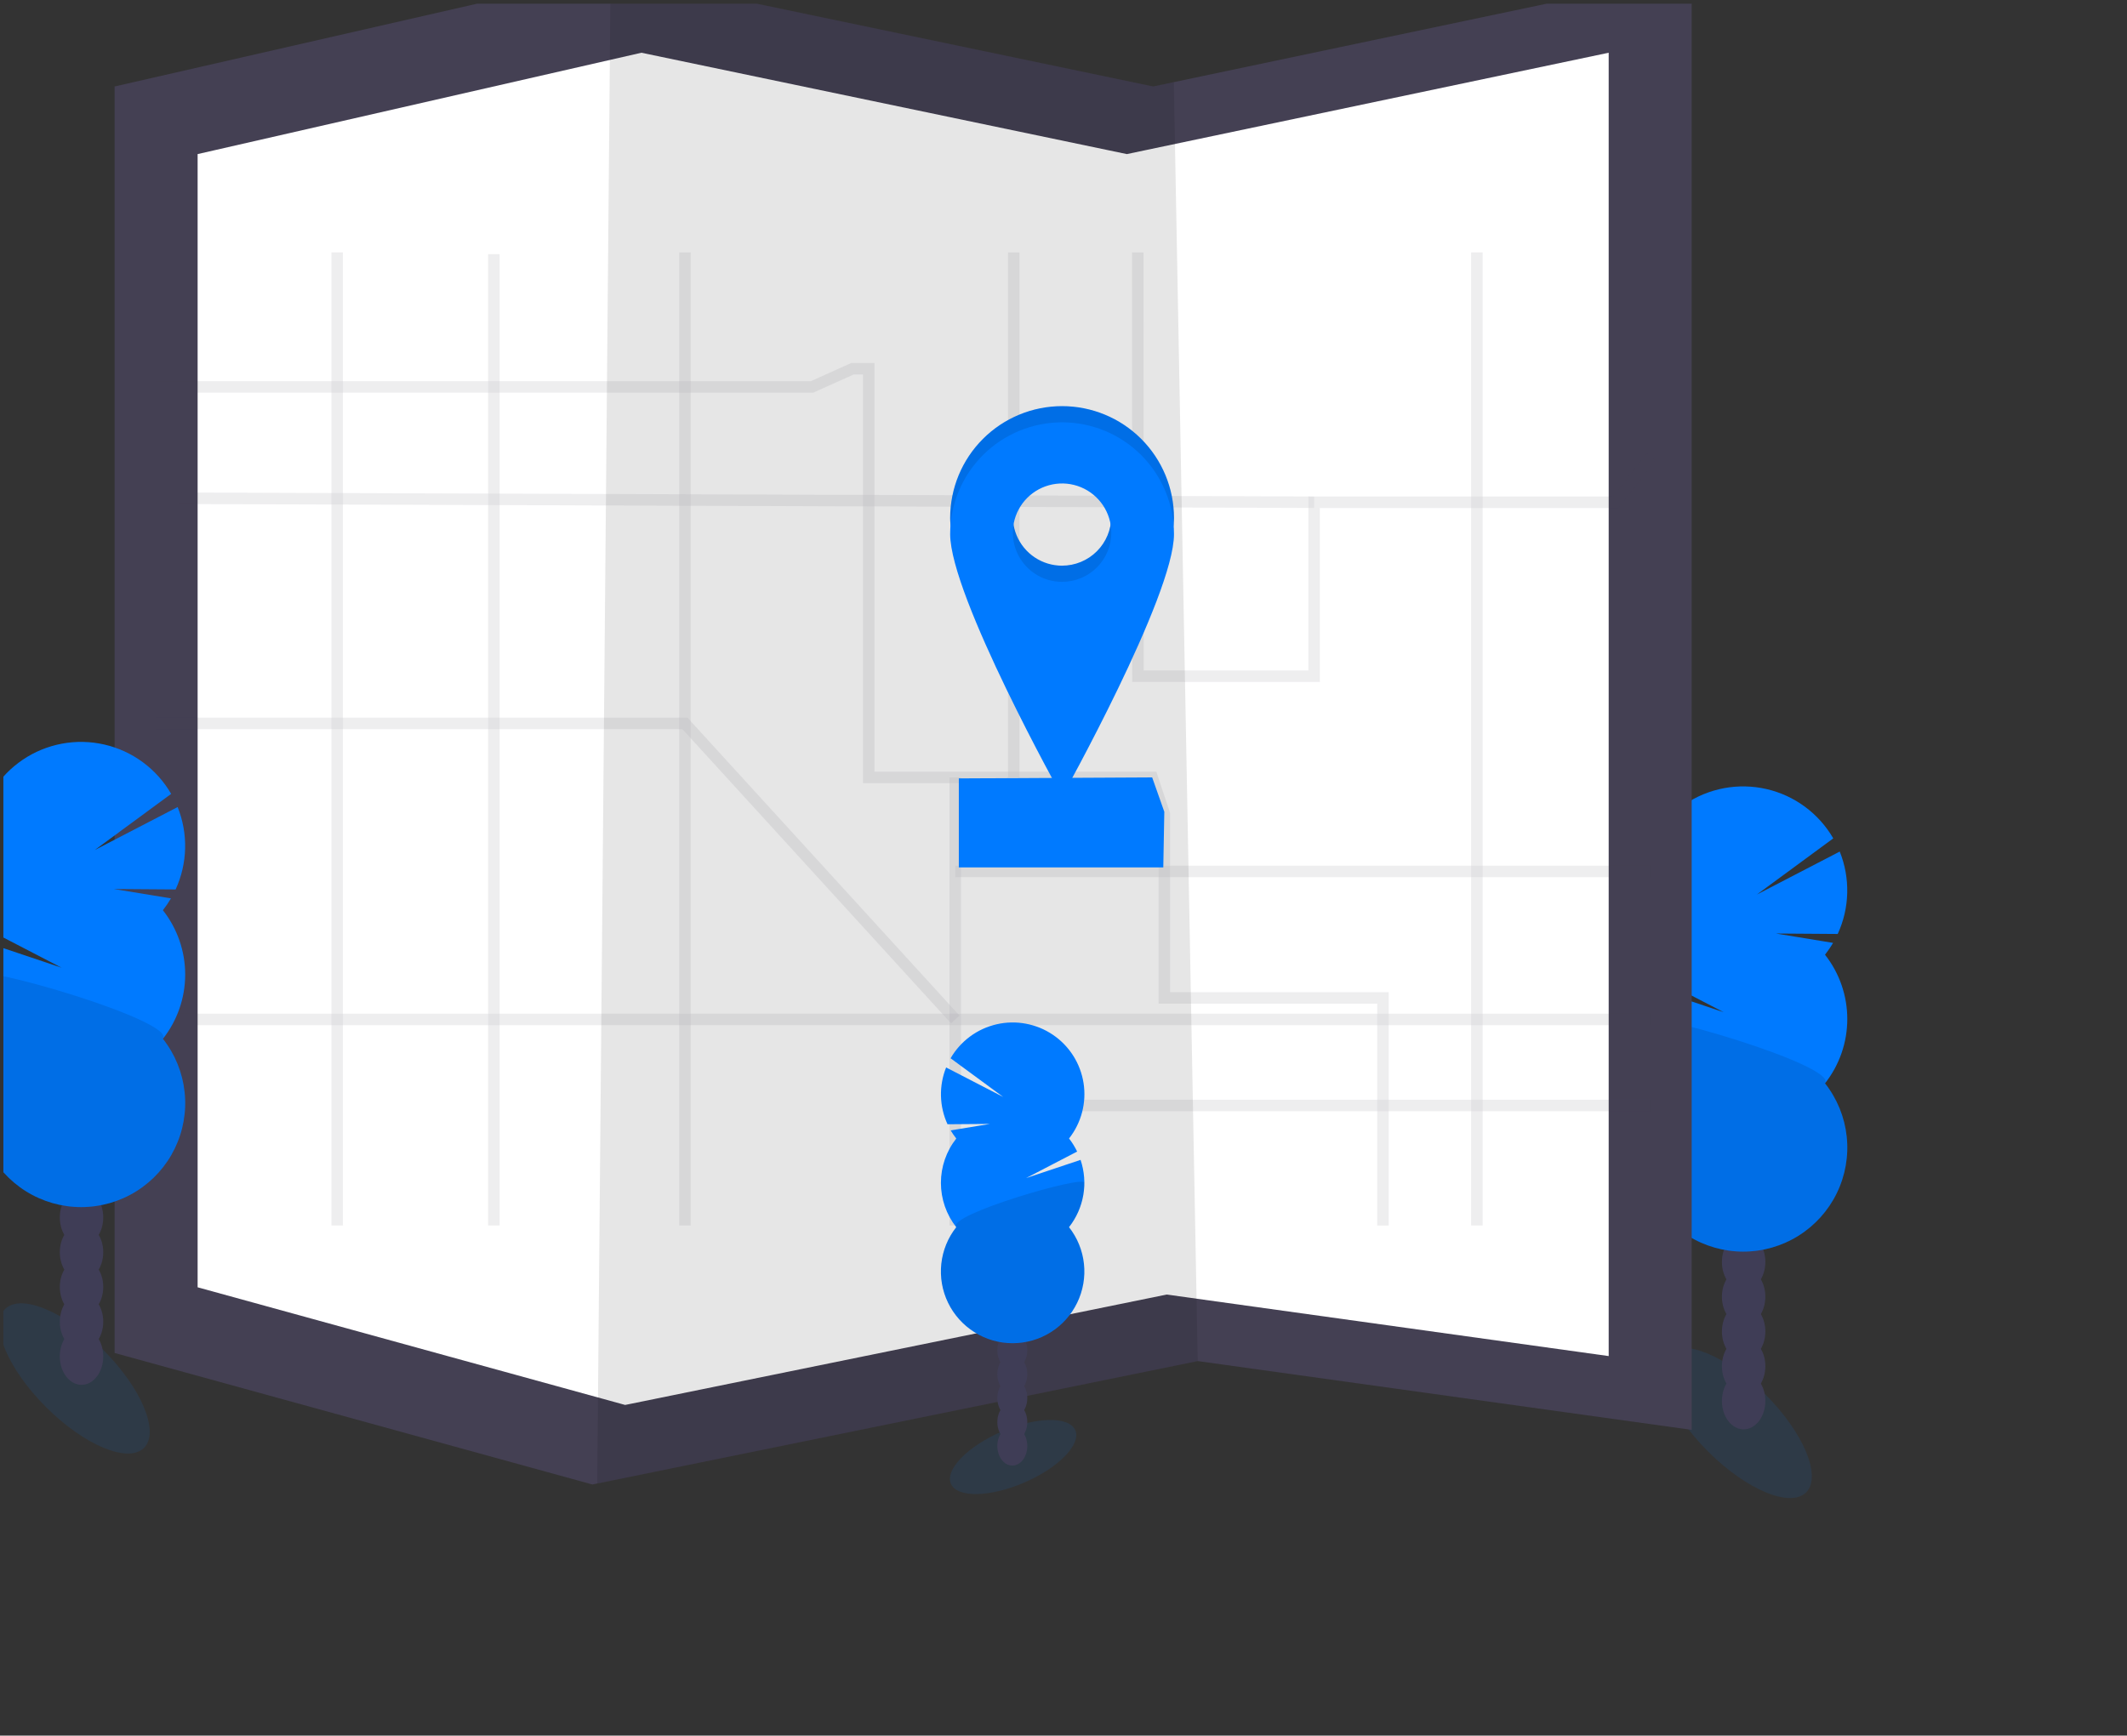<svg width="555" height="453" viewBox="0 0 555 453" fill="none" xmlns="http://www.w3.org/2000/svg">
<rect x="0" y="0" width="555" height="453" fill="#333333" stroke="none"/>
<g clip-path="url(#clip0)">
<path opacity="0.1" d="M471.282 389.515C475.406 385.393 470.633 373.938 460.622 363.93C450.61 353.923 439.151 349.151 435.027 353.274C430.903 357.396 435.676 368.851 445.688 378.858C455.699 388.866 467.158 393.637 471.282 389.515Z" fill="#007AFF"/>
<path d="M454.969 373.067C458.1 373.067 460.637 369.746 460.637 365.648C460.637 361.551 458.1 358.229 454.969 358.229C451.839 358.229 449.301 361.551 449.301 365.648C449.301 369.746 451.839 373.067 454.969 373.067Z" fill="#3F3D56"/>
<path d="M454.969 364C458.1 364 460.637 360.679 460.637 356.581C460.637 352.484 458.1 349.162 454.969 349.162C451.839 349.162 449.301 352.484 449.301 356.581C449.301 360.679 451.839 364 454.969 364Z" fill="#3F3D56"/>
<path d="M454.969 354.934C458.1 354.934 460.637 351.612 460.637 347.515C460.637 343.417 458.1 340.096 454.969 340.096C451.839 340.096 449.301 343.417 449.301 347.515C449.301 351.612 451.839 354.934 454.969 354.934Z" fill="#3F3D56"/>
<path d="M454.969 345.867C458.1 345.867 460.637 342.545 460.637 338.448C460.637 334.35 458.1 331.029 454.969 331.029C451.839 331.029 449.301 334.35 449.301 338.448C449.301 342.545 451.839 345.867 454.969 345.867Z" fill="#3F3D56"/>
<path d="M454.969 336.801C458.1 336.801 460.637 333.479 460.637 329.382C460.637 325.284 458.1 321.962 454.969 321.962C451.839 321.962 449.301 325.284 449.301 329.382C449.301 333.479 451.839 336.801 454.969 336.801Z" fill="#3F3D56"/>
<path d="M454.969 327.734C458.1 327.734 460.637 324.412 460.637 320.315C460.637 316.217 458.1 312.896 454.969 312.896C451.839 312.896 449.301 316.217 449.301 320.315C449.301 324.412 451.839 327.734 454.969 327.734Z" fill="#3F3D56"/>
<path d="M454.969 318.667C458.1 318.667 460.637 315.345 460.637 311.248C460.637 307.15 458.1 303.829 454.969 303.829C451.839 303.829 449.301 307.15 449.301 311.248C449.301 315.345 451.839 318.667 454.969 318.667Z" fill="#3F3D56"/>
<path d="M476.189 249.201C476.965 248.217 477.671 247.179 478.302 246.096L463.405 243.652L479.517 243.768C481.063 240.407 481.907 236.766 481.998 233.068C482.088 229.37 481.424 225.693 480.045 222.26L458.435 233.471L478.355 218.822C476.489 215.594 473.978 212.784 470.977 210.568C467.977 208.352 464.553 206.778 460.917 205.943C457.281 205.109 453.513 205.032 449.846 205.718C446.179 206.403 442.693 207.837 439.605 209.929C436.517 212.02 433.893 214.726 431.897 217.876C429.901 221.026 428.576 224.553 428.003 228.238C427.431 231.923 427.625 235.686 428.571 239.292C429.518 242.899 431.198 246.272 433.506 249.201C432.299 250.734 431.261 252.393 430.411 254.149L449.745 264.182L429.143 257.265C427.696 261.543 427.339 266.113 428.104 270.564C428.868 275.014 430.731 279.204 433.522 282.754C430.372 286.758 428.412 291.566 427.867 296.631C427.322 301.695 428.214 306.811 430.44 311.393C432.666 315.974 436.137 319.837 440.456 322.54C444.775 325.243 449.768 326.676 454.864 326.676C459.959 326.676 464.952 325.243 469.271 322.54C473.59 319.837 477.061 315.974 479.287 311.393C481.514 306.811 482.405 301.695 481.86 296.631C481.315 291.566 479.355 286.758 476.205 282.754C479.969 277.969 482.015 272.059 482.015 265.972C482.015 259.886 479.969 253.975 476.205 249.191L476.189 249.201Z" fill="#007AFF"/>
<path opacity="0.1" d="M427.696 265.983C427.685 272.072 429.733 277.985 433.506 282.765C430.356 286.768 428.396 291.577 427.851 296.641C427.306 301.706 428.198 306.821 430.424 311.403C432.65 315.985 436.121 319.848 440.44 322.551C444.76 325.253 449.752 326.687 454.848 326.687C459.943 326.687 464.936 325.253 469.255 322.551C473.574 319.848 477.045 315.985 479.271 311.403C481.498 306.821 482.389 301.706 481.844 296.641C481.299 291.577 479.339 286.768 476.189 282.765C479.829 278.149 427.696 262.936 427.696 265.983Z" fill="black"/>
<path d="M441.414 -7V373.199L312.521 355.245L155.835 387.198L154.573 387.457L29.905 353.133V22.571L159.327 -7L300.899 22.571L306.282 21.436L441.414 -7Z" fill="#444053"/>
<path d="M419.756 13.763V353.941L304.433 337.878L164.24 366.467L163.11 366.694L51.564 335.987V40.219L167.367 13.763L294.032 40.219L298.849 39.205L419.756 13.763Z" fill="white"/>
<path opacity="0.1" d="M312.521 355.245L155.836 387.198L159.327 -7L300.899 22.571L306.282 21.436L312.521 355.245Z" fill="black"/>
<g opacity="0.3">
<path opacity="0.3" d="M296.874 65.872L296.937 176.499H342.895V131.086H421.605L430.849 119.237" stroke="#444053" stroke-width="3" stroke-miterlimit="10"/>
<path opacity="0.3" d="M40.999 100.987H211.888L222.453 96.235H226.68V202.902H300.635L303.804 212.407V260.46H360.856V319.866" stroke="#444053" stroke-width="3" stroke-miterlimit="10"/>
<path opacity="0.3" d="M249.252 319.866V202.902" stroke="#444053" stroke-width="3" stroke-miterlimit="10"/>
<path opacity="0.3" d="M430.849 288.531H249.252" stroke="#444053" stroke-width="3" stroke-miterlimit="10"/>
<path opacity="0.3" d="M385.367 65.872V319.866" stroke="#444053" stroke-width="3" stroke-miterlimit="10"/>
<path opacity="0.3" d="M40.47 266.078H430.849" stroke="#444053" stroke-width="3" stroke-miterlimit="10"/>
<path opacity="0.3" d="M87.981 319.866V65.872" stroke="#444053" stroke-width="3" stroke-miterlimit="10"/>
<path opacity="0.3" d="M178.725 65.872V319.866" stroke="#444053" stroke-width="3" stroke-miterlimit="10"/>
<path opacity="0.3" d="M40.999 130.03L342.895 131.086" stroke="#444053" stroke-width="3" stroke-miterlimit="10"/>
<path opacity="0.3" d="M128.863 66.331V319.866" stroke="#444053" stroke-width="3" stroke-miterlimit="10"/>
<path opacity="0.3" d="M40.47 188.813H178.725L249.252 266.078" stroke="#444053" stroke-width="3" stroke-miterlimit="10"/>
<path opacity="0.3" d="M264.529 65.872V202.902" stroke="#444053" stroke-width="3" stroke-miterlimit="10"/>
<path opacity="0.3" d="M249.252 227.446H430.849" stroke="#444053" stroke-width="3" stroke-miterlimit="10"/>
</g>
<path d="M303.54 226.4H250.187V203.166L300.635 202.902L303.804 211.879L303.54 226.4Z" fill="#007AFF"/>
<path d="M277.128 106.004C269.383 106.004 261.955 109.079 256.479 114.554C251.002 120.028 247.926 127.453 247.926 135.195C247.926 151.316 277.128 203.694 277.128 203.694C277.128 203.694 306.329 151.337 306.329 135.195C306.329 127.453 303.253 120.028 297.776 114.554C292.3 109.079 284.872 106.004 277.128 106.004ZM277.128 147.646C274.587 147.646 272.103 146.893 269.99 145.482C267.877 144.071 266.231 142.065 265.258 139.719C264.286 137.372 264.032 134.79 264.527 132.299C265.023 129.807 266.247 127.519 268.043 125.723C269.84 123.927 272.129 122.704 274.621 122.208C277.113 121.713 279.696 121.967 282.044 122.939C284.391 123.911 286.398 125.557 287.81 127.669C289.221 129.781 289.975 132.264 289.975 134.804C289.973 138.209 288.619 141.474 286.21 143.881C283.801 146.289 280.534 147.641 277.128 147.641V147.646Z" fill="#007AFF"/>
<path opacity="0.1" d="M277.128 106.004C269.383 106.004 261.955 109.079 256.479 114.554C251.002 120.028 247.926 127.453 247.926 135.195C247.926 151.316 277.128 203.694 277.128 203.694C277.128 203.694 306.329 151.337 306.329 135.195C306.329 127.453 303.253 120.028 297.776 114.554C292.3 109.079 284.872 106.004 277.128 106.004ZM277.128 147.646C274.587 147.646 272.103 146.893 269.99 145.482C267.877 144.071 266.231 142.065 265.258 139.719C264.286 137.372 264.032 134.79 264.527 132.299C265.023 129.807 266.247 127.519 268.043 125.723C269.84 123.927 272.129 122.704 274.621 122.208C277.113 121.713 279.696 121.967 282.044 122.939C284.391 123.911 286.398 125.557 287.81 127.669C289.221 129.781 289.975 132.264 289.975 134.804C289.973 138.209 288.619 141.474 286.21 143.881C283.801 146.289 280.534 147.641 277.128 147.641V147.646Z" fill="black"/>
<path d="M277.128 110.228C269.383 110.228 261.955 113.303 256.479 118.778C251.002 124.252 247.926 131.677 247.926 139.419C247.926 155.54 277.128 207.918 277.128 207.918C277.128 207.918 306.329 155.562 306.329 139.419C306.329 131.677 303.253 124.252 297.776 118.778C292.3 113.303 284.872 110.228 277.128 110.228ZM277.128 151.87C274.587 151.87 272.103 151.117 269.99 149.706C267.877 148.295 266.231 146.289 265.258 143.943C264.286 141.596 264.032 139.014 264.527 136.523C265.023 134.032 266.247 131.743 268.043 129.947C269.84 128.151 272.129 126.928 274.621 126.433C277.113 125.937 279.696 126.191 282.044 127.163C284.391 128.135 286.398 129.781 287.81 131.893C289.221 134.005 289.975 136.488 289.975 139.028C289.973 142.433 288.619 145.698 286.21 148.106C283.801 150.513 280.534 151.865 277.128 151.865V151.87Z" fill="#007AFF"/>
<path opacity="0.1" d="M267.23 386.968C276.193 383.11 282.17 376.99 280.58 373.299C278.989 369.608 270.434 369.744 261.471 373.602C252.508 377.461 246.531 383.581 248.122 387.272C249.712 390.963 258.267 390.827 267.23 386.968Z" fill="#007AFF"/>
<path d="M264.143 382.52C266.302 382.52 268.052 380.231 268.052 377.408C268.052 374.585 266.302 372.296 264.143 372.296C261.984 372.296 260.234 374.585 260.234 377.408C260.234 380.231 261.984 382.52 264.143 382.52Z" fill="#3F3D56"/>
<path d="M264.143 376.267C266.302 376.267 268.052 373.979 268.052 371.156C268.052 368.332 266.302 366.044 264.143 366.044C261.984 366.044 260.234 368.332 260.234 371.156C260.234 373.979 261.984 376.267 264.143 376.267Z" fill="#3F3D56"/>
<path d="M264.143 370.02C266.302 370.02 268.052 367.732 268.052 364.909C268.052 362.086 266.302 359.797 264.143 359.797C261.984 359.797 260.234 362.086 260.234 364.909C260.234 367.732 261.984 370.02 264.143 370.02Z" fill="#3F3D56"/>
<path d="M264.143 363.773C266.302 363.773 268.052 361.485 268.052 358.662C268.052 355.839 266.302 353.55 264.143 353.55C261.984 353.55 260.234 355.839 260.234 358.662C260.234 361.485 261.984 363.773 264.143 363.773Z" fill="#3F3D56"/>
<path d="M264.143 357.522C266.302 357.522 268.052 355.233 268.052 352.41C268.052 349.587 266.302 347.298 264.143 347.298C261.984 347.298 260.234 349.587 260.234 352.41C260.234 355.233 261.984 357.522 264.143 357.522Z" fill="#3F3D56"/>
<path d="M264.143 351.274C266.302 351.274 268.052 348.986 268.052 346.163C268.052 343.34 266.302 341.051 264.143 341.051C261.984 341.051 260.234 343.34 260.234 346.163C260.234 348.986 261.984 351.274 264.143 351.274Z" fill="#3F3D56"/>
<path d="M264.143 345.027C266.302 345.027 268.052 342.739 268.052 339.916C268.052 337.093 266.302 334.804 264.143 334.804C261.984 334.804 260.234 337.093 260.234 339.916C260.234 342.739 261.984 345.027 264.143 345.027Z" fill="#3F3D56"/>
<path d="M249.516 297.149C248.983 296.478 248.496 295.772 248.058 295.036L258.327 293.347L247.234 293.431C246.17 291.114 245.59 288.605 245.528 286.057C245.466 283.509 245.924 280.974 246.875 278.609L261.771 286.308L248.037 276.211C249.323 273.987 251.054 272.051 253.122 270.525C255.189 268.998 257.549 267.914 260.055 267.339C262.56 266.764 265.157 266.712 267.683 267.185C270.21 267.657 272.612 268.645 274.74 270.086C276.868 271.528 278.676 273.392 280.051 275.563C281.427 277.733 282.34 280.164 282.735 282.703C283.129 285.242 282.996 287.835 282.344 290.32C281.692 292.805 280.535 295.13 278.945 297.149C279.769 298.207 280.477 299.351 281.058 300.56L267.741 307.483L281.951 302.73C282.948 305.678 283.195 308.829 282.669 311.896C282.142 314.964 280.858 317.852 278.934 320.299C281.106 323.058 282.457 326.373 282.833 329.864C283.21 333.355 282.595 336.881 281.061 340.04C279.526 343.198 277.134 345.861 274.157 347.725C271.179 349.588 267.738 350.576 264.225 350.576C260.713 350.576 257.271 349.588 254.294 347.725C251.316 345.861 248.924 343.198 247.389 340.04C245.855 336.881 245.241 333.355 245.617 329.864C245.993 326.373 247.344 323.058 249.516 320.299C246.922 317.001 245.512 312.927 245.512 308.732C245.512 304.536 246.922 300.463 249.516 297.165V297.149Z" fill="#007AFF"/>
<path opacity="0.1" d="M282.938 308.697C282.946 312.895 281.535 316.971 278.934 320.267C281.106 323.026 282.457 326.341 282.833 329.832C283.21 333.323 282.595 336.85 281.061 340.008C279.526 343.167 277.134 345.83 274.157 347.693C271.179 349.556 267.738 350.544 264.225 350.544C260.713 350.544 257.271 349.556 254.294 347.693C251.316 345.83 248.924 343.167 247.389 340.008C245.855 336.85 245.241 333.323 245.617 329.832C245.993 326.341 247.344 323.026 249.516 320.267C247.007 317.099 282.938 306.617 282.938 308.697Z" fill="black"/>
<path opacity="0.1" d="M37.586 377.897C41.71 373.775 36.937 362.32 26.925 352.312C16.914 342.304 5.455 337.533 1.331 341.656C-2.793 345.778 1.98 357.233 11.992 367.24C22.003 377.248 33.462 382.019 37.586 377.897Z" fill="#007AFF"/>
<path d="M21.274 361.45C24.404 361.45 26.942 358.128 26.942 354.031C26.942 349.933 24.404 346.612 21.274 346.612C18.143 346.612 15.605 349.933 15.605 354.031C15.605 358.128 18.143 361.45 21.274 361.45Z" fill="#3F3D56"/>
<path d="M21.274 352.383C24.404 352.383 26.942 349.062 26.942 344.964C26.942 340.867 24.404 337.545 21.274 337.545C18.143 337.545 15.605 340.867 15.605 344.964C15.605 349.062 18.143 352.383 21.274 352.383Z" fill="#3F3D56"/>
<path d="M21.274 343.317C24.404 343.317 26.942 339.995 26.942 335.898C26.942 331.8 24.404 328.479 21.274 328.479C18.143 328.479 15.605 331.8 15.605 335.898C15.605 339.995 18.143 343.317 21.274 343.317Z" fill="#3F3D56"/>
<path d="M21.274 334.25C24.404 334.25 26.942 330.928 26.942 326.831C26.942 322.733 24.404 319.412 21.274 319.412C18.143 319.412 15.605 322.733 15.605 326.831C15.605 330.928 18.143 334.25 21.274 334.25Z" fill="#3F3D56"/>
<path d="M21.274 325.184C24.404 325.184 26.942 321.862 26.942 317.764C26.942 313.667 24.404 310.345 21.274 310.345C18.143 310.345 15.605 313.667 15.605 317.764C15.605 321.862 18.143 325.184 21.274 325.184Z" fill="#3F3D56"/>
<path d="M21.274 316.117C24.404 316.117 26.942 312.795 26.942 308.697C26.942 304.6 24.404 301.278 21.274 301.278C18.143 301.278 15.605 304.6 15.605 308.697C15.605 312.795 18.143 316.117 21.274 316.117Z" fill="#3F3D56"/>
<path d="M21.274 307.05C24.404 307.05 26.942 303.728 26.942 299.631C26.942 295.533 24.404 292.211 21.274 292.211C18.143 292.211 15.605 295.533 15.605 299.631C15.605 303.728 18.143 307.05 21.274 307.05Z" fill="#3F3D56"/>
<path d="M42.494 237.584C43.269 236.6 43.975 235.562 44.607 234.479L29.71 232.034L45.822 232.151C47.367 228.79 48.211 225.149 48.302 221.451C48.393 217.753 47.728 214.076 46.35 210.643L24.739 221.853L44.659 207.205C42.794 203.976 40.282 201.167 37.282 198.951C34.282 196.735 30.857 195.161 27.221 194.326C23.586 193.492 19.817 193.415 16.15 194.101C12.484 194.786 8.998 196.22 5.91 198.311C2.821 200.403 0.198 203.108 -1.798 206.258C-3.795 209.409 -5.12 212.936 -5.692 216.621C-6.264 220.305 -6.071 224.068 -5.124 227.675C-4.178 231.282 -2.498 234.655 -0.189 237.584C-1.397 239.117 -2.435 240.776 -3.285 242.532L16.049 252.565L-4.553 245.648C-5.999 249.925 -6.356 254.496 -5.592 258.946C-4.827 263.397 -2.965 267.587 -0.173 271.137C-3.324 275.14 -5.283 279.949 -5.828 285.014C-6.373 290.078 -5.482 295.194 -3.256 299.775C-1.029 304.357 2.442 308.22 6.761 310.923C11.08 313.626 16.073 315.059 21.168 315.059C26.264 315.059 31.256 313.626 35.575 310.923C39.894 308.22 43.365 304.357 45.592 299.775C47.818 295.194 48.709 290.078 48.164 285.014C47.619 279.949 45.66 275.14 42.509 271.137C46.273 266.352 48.32 260.442 48.32 254.355C48.32 248.268 46.273 242.358 42.509 237.574L42.494 237.584Z" fill="#007AFF"/>
<path opacity="0.1" d="M-6 254.366C-6.01 260.454 -3.963 266.368 -0.189 271.147C-3.339 275.151 -5.299 279.96 -5.844 285.024C-6.389 290.089 -5.498 295.204 -3.272 299.786C-1.045 304.368 2.426 308.231 6.745 310.933C11.064 313.636 16.057 315.07 21.152 315.07C26.248 315.07 31.24 313.636 35.559 310.933C39.879 308.231 43.35 304.368 45.576 299.786C47.802 295.204 48.694 290.089 48.149 285.024C47.603 279.96 45.644 275.151 42.494 271.147C46.133 266.532 -6 251.319 -6 254.366Z" fill="black"/>
</g>
<defs>
<clipPath id="clip0">
<rect x="0.88" y="0.959" width="553.833" height="451.692" fill="white"/>
</clipPath>
</defs>
</svg>
